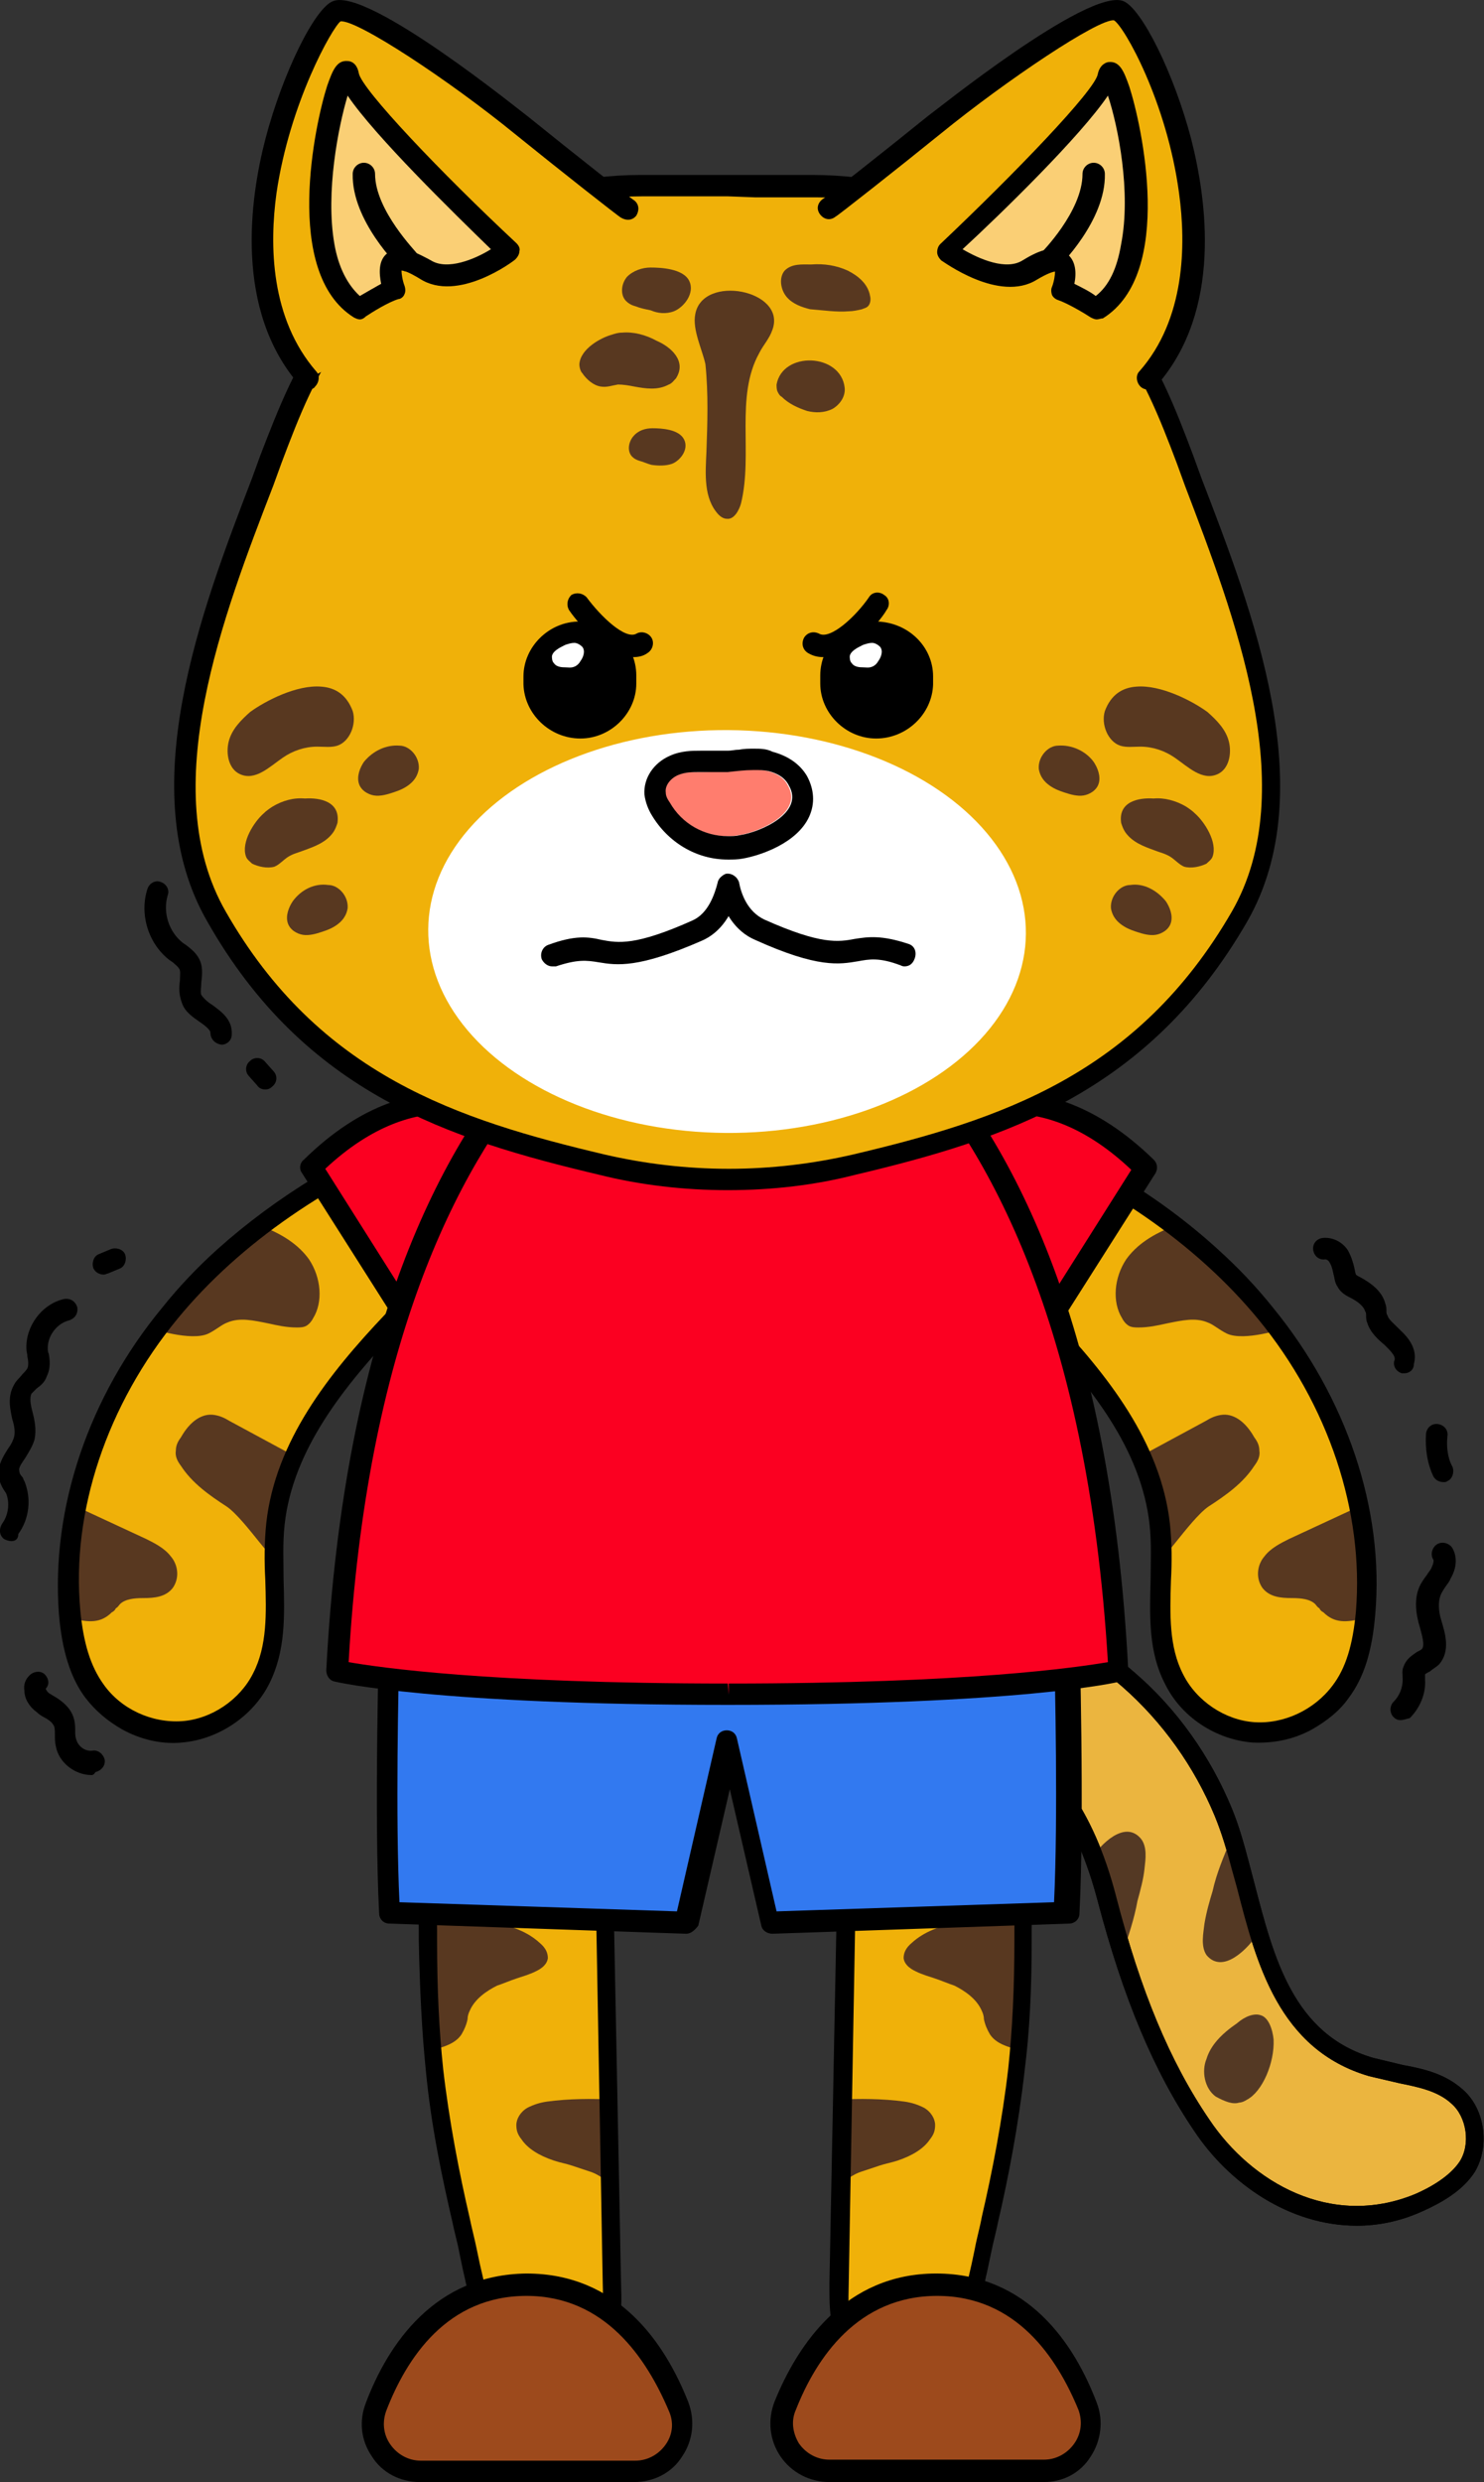 <?xml version="1.0" encoding="utf-8"?>
<!-- Generator: Adobe Illustrator 26.5.0, SVG Export Plug-In . SVG Version: 6.00 Build 0)  -->
<svg version="1.1" id="레이어_5" xmlns="http://www.w3.org/2000/svg" xmlns:xlink="http://www.w3.org/1999/xlink" x="0px"
	 y="0px" viewBox="0 0 146 244" style="enable-background:new 0 0 146 244;" xml:space="preserve">
<rect x="0" y="0" width="146" height="244" fill="#333333" stroke="none"/>
<g>
	<g>
		<g>
			<path style="fill:#EBB53F;" d="M118.2,209c4.3,6.4,12.6,11.2,21.3,7.6c1.6-0.7,3.7-1.8,4.8-3.6c1.4-2.1,0.9-5.3-1-6.9
				c-1.6-1.4-3.5-1.8-5.7-2.2c-0.9-0.2-1.8-0.4-2.7-0.6c-8.3-2.5-10.4-10.2-12.3-17.8c-0.8-2.6-1.4-5-2.2-7.2c-2-5-5.3-9.5-9.4-13.1
				c-8-7-18.9-10.1-29.1-8.3h-0.1c-4,0.7-12.2,2.2-12.3,8.3c0,2.1,0.6,3.8,1.8,4.9c2,1.8,5.7,1.9,8.3,1.5c1.3-0.2,2.6-0.3,3.7-0.6
				c4.7-0.7,9.6-1.7,14.4,0.2c5.2,1.9,9,7.3,11.1,15.6C111.3,196.1,114.3,203.2,118.2,209L118.2,209z"/>
			<path d="M133.5,218.8c-6.7,0-12.6-4.2-16-9.3l0,0c-4-5.9-7-13.1-9.5-22.6c-2.1-8-5.7-13.2-10.6-15c-4.2-1.6-8.6-0.9-12.9-0.3
				l-1,0.2c-1.1,0.2-2.2,0.4-3.8,0.6c-1.8,0.3-6.4,0.7-9-1.7c-1.4-1.3-2.1-3.2-2.1-5.6c0.1-7,9.2-8.5,13.1-9.2h0.1h0.1
				c10.3-1.8,21.5,1.3,29.7,8.5c4.2,3.6,7.5,8.3,9.6,13.4c0.7,1.7,1.2,3.5,1.7,5.4l0.5,1.9c1.9,7.3,3.8,14.9,11.7,17.2l2.9,0.7
				c2.2,0.4,4.2,0.9,5.9,2.4c2.2,1.9,2.7,5.6,1.2,8.1c-1.2,1.9-3.4,3.1-5.2,3.9C137.7,218.4,135.5,218.8,133.5,218.8z M91.6,169.1
				c2.2,0,4.3,0.3,6.5,1.1c5.4,2,9.5,7.7,11.7,16.2c2.4,9.3,5.3,16.3,9.2,22l0,0c4.1,6.1,11.9,10.7,20.2,7.3
				c1.4-0.6,3.4-1.7,4.4-3.2c1.1-1.7,0.7-4.4-0.8-5.7c-1.3-1.2-3.1-1.6-5.1-2l-3-0.7c-8.9-2.6-11.1-11.1-13-18.5l-0.5-1.8
				c-0.5-1.9-1-3.6-1.7-5.3c-2-4.8-5.1-9.2-9.1-12.7c-7.8-6.8-18.4-9.8-28.3-8H82h-0.1c-3.3,0.6-11.3,1.9-11.4,7.4
				c0,1.8,0.5,3.3,1.5,4.2c2.1,1.9,6.3,1.4,7.6,1.2c1.5-0.2,2.6-0.4,3.7-0.6l1.1-0.2C86.7,169.5,89.1,169.1,91.6,169.1z"/>
		</g>
	</g>
	<path style="fill:#543924;" d="M122.7,206.4c1.5-0.8,2.7-3.6,2.6-5.9l0,0c-0.1-1-0.5-2.2-1.3-2.4c-0.6-0.2-1.5,0.1-2.3,0.8
		c-1.6,1.1-2.6,2.2-3,3.5c-0.5,1.2-0.2,2.9,0.9,3.7c0.9,0.5,1.7,0.8,2.3,0.6C122.1,206.7,122.4,206.6,122.7,206.4z"/>
	<path style="fill:#543924;" d="M123.6,190.3c-0.9,1.3-3.3,3.8-4.9,1.9c-0.6-0.9-0.3-2.2-0.2-3.1c0.2-1.2,0.5-2.2,0.8-3.2
		c0.4-1.8,1.1-3.4,1.8-5.1"/>
	<path style="fill:#543924;" d="M107.4,182.7c0.8-1.3,3.2-3.8,4.8-2c0.7,0.8,0.5,2.1,0.4,3c-0.1,1-0.4,2.1-0.7,3.2
		c-0.3,1.7-0.9,3.5-1.5,5.2"/>
	<g>
		<path d="M133.5,218.8c-6.7,0-12.6-4.2-16-9.3l0,0c-4-5.9-7-13.1-9.5-22.6c-2.1-8-5.7-13.2-10.6-15c-4.2-1.6-8.6-0.9-12.9-0.3
			l-1,0.2c-1.1,0.2-2.2,0.4-3.8,0.6c-1.8,0.3-6.4,0.7-9-1.7c-1.4-1.3-2.1-3.2-2.1-5.6c0.1-7,9.2-8.5,13.1-9.2h0.1h0.1
			c10.3-1.8,21.5,1.3,29.7,8.5c4.2,3.6,7.5,8.3,9.6,13.4c0.7,1.7,1.2,3.5,1.7,5.4l0.5,1.9c1.9,7.3,3.8,14.9,11.7,17.2l2.9,0.7
			c2.2,0.4,4.2,0.9,5.9,2.4c2.2,1.9,2.7,5.6,1.2,8.1c-1.2,1.9-3.4,3.1-5.2,3.9C137.7,218.4,135.5,218.8,133.5,218.8z M91.6,169.1
			c2.2,0,4.3,0.3,6.5,1.1c5.4,2,9.5,7.7,11.7,16.2c2.4,9.3,5.3,16.3,9.2,22l0,0c4.1,6.1,11.9,10.7,20.2,7.3c1.4-0.6,3.4-1.7,4.4-3.2
			c1.1-1.7,0.7-4.4-0.8-5.7c-1.3-1.2-3.1-1.6-5.1-2l-3-0.7c-8.9-2.6-11.1-11.1-13-18.5l-0.5-1.8c-0.5-1.9-1-3.6-1.7-5.3
			c-2-4.8-5.1-9.2-9.1-12.7c-7.8-6.8-18.4-9.8-28.3-8H82h-0.1c-3.3,0.6-11.3,1.9-11.4,7.4c0,1.8,0.5,3.3,1.5,4.2
			c2.1,1.9,6.3,1.4,7.6,1.2c1.5-0.2,2.6-0.4,3.7-0.6l1.1-0.2C86.7,169.5,89.1,169.1,91.6,169.1z"/>
	</g>
</g>
<g>
	<path style="fill:#F0B109;" d="M48.9,109.6c-2.1-0.1-4.3,0.7-6.1,1.4c-10.8,4.3-19.8,10.5-26,18c-7.1,8.7-10.7,19.4-9.9,29.5
		c0.3,3.4,1.1,5.9,2.4,7.8c1.9,2.7,5.3,4.2,8.5,4c3.3-0.3,6.3-2.3,7.8-5.2s1.4-6.2,1.3-9.7c0-1.8-0.1-3.7,0.1-5.5
		c0.8-7.7,6-14.1,11.4-19.9l0,0l1-1.1c3.1-3.3,6.3-6.7,9.8-9.5c0.5-0.4,1-0.7,1.5-1.1c2.6-1.8,4.3-3.2,3-5.8c-0.4-0.8-1.1-1.5-2.1-2
		C50.9,110,49.9,109.7,48.9,109.6z"/>
	<path style="fill:#583820;" d="M14.9,130.6c0,0,3.9,1.3,5.6,0.5c0.4-0.2,0.7-0.4,1-0.6c0.3-0.2,0.6-0.4,0.9-0.5
		c1.2-0.5,2.5-0.2,4,0.1c0.9,0.2,1.8,0.4,2.8,0.4c0.3,0,0.7,0,1-0.2s0.5-0.5,0.6-0.7c1-1.6,0.8-4-0.4-5.8c-1-1.4-2.6-2.5-4.8-3.3
		L14.9,130.6"/>
	<path style="fill:#583820;" d="M26.9,152.6c0.6,2.1-2.7-3.2-4.6-4.5c-1.7-1.1-3.4-2.3-4.5-4c-0.3-0.4-0.6-0.9-0.5-1.5
		c0-0.5,0.2-0.9,0.5-1.3c0.9-1.6,2.1-2.4,3.3-2.2c0.6,0.1,1,0.3,1.5,0.6l5,2.7l1.5,0.8C29,143.1,26.3,150.5,26.9,152.6z"/>
	<path style="fill:#583820;" d="M7.5,148.1l6.9,3.2c0.8,0.4,1.8,0.9,2.4,1.7c0.7,0.8,0.9,2.1,0.2,3.1c-0.7,0.9-1.8,1-2.9,1
		c-0.9,0-1.8,0.1-2.3,0.6c-0.1,0.1-0.2,0.3-0.4,0.4c-0.1,0.2-0.2,0.3-0.4,0.4c-1.1,1.1-2.3,1-3.9,0.6C7.3,159.1,6.9,153.3,7.5,148.1
		z"/>
	<path d="M21.4,122.8c5.7-5.1,12.8-9.5,21-12.7c1.9-0.8,4.2-1.6,6.5-1.5c2.5,0.1,4.9,1.4,5.8,3.4c1.7,3.5-1.1,5.4-3.3,7
		c-0.5,0.4-1,0.7-1.5,1.1c-3.4,2.8-6.6,6.2-9.7,9.4l-1,1.1c-5.3,5.6-10.4,11.9-11.2,19.3c-0.2,1.8-0.1,3.6-0.1,5.4
		c0.1,3.6,0.2,7-1.4,10.2s-5,5.5-8.6,5.8c-2,0.2-4.1-0.3-5.9-1.3c-1.4-0.8-2.6-1.8-3.6-3.1c-1.5-2-2.3-4.7-2.6-8.2
		C5,148.3,8.7,137.3,16,128.5C17.6,126.5,19.4,124.6,21.4,122.8 M48.8,110.6c-1.9-0.1-4,0.7-5.7,1.3c-10.6,4.2-19.5,10.3-25.6,17.7
		c-7,8.5-10.5,19-9.6,28.7c0.3,3.2,1,5.5,2.3,7.3c1.7,2.4,4.7,3.8,7.7,3.6c2.9-0.2,5.7-2.1,7-4.7c1.4-2.7,1.3-5.9,1.2-9.2
		c-0.1-1.8-0.1-3.7,0.1-5.6c0.9-8,6.1-14.6,11.7-20.5l1-1.1c3.1-3.3,6.3-6.7,9.8-9.6c0.5-0.4,1-0.8,1.6-1.2c3-2.1,3.5-2.9,2.7-4.5
		c-0.3-0.6-0.9-1.2-1.6-1.6C50.6,110.9,49.7,110.7,48.8,110.6z"/>
</g>
<g>
	<path style="fill:#F0B109;" d="M89.4,110.4c-0.9,0.5-1.6,1.2-2.1,2c-1.2,2.5,0.4,3.9,3,5.8c0.5,0.4,1.1,0.7,1.5,1.1
		c3.5,2.9,6.7,6.2,9.8,9.5l1,1.1l0,0c5.4,5.8,10.6,12.2,11.4,19.9c0.2,1.8,0.1,3.7,0.1,5.5c-0.1,3.5-0.2,6.8,1.3,9.7s4.6,5,7.8,5.2
		c3.3,0.3,6.6-1.3,8.5-4c1.4-1.9,2.1-4.4,2.4-7.8c0.9-10-2.7-20.8-9.9-29.5c-6.2-7.5-15.2-13.8-26-18c-1.8-0.7-4-1.5-6.1-1.4
		C91.3,109.7,90.3,110,89.4,110.4z"/>
	<path style="fill:#583820;" d="M126.3,130.6c0,0-3.9,1.3-5.6,0.5c-0.4-0.2-0.7-0.4-1-0.6c-0.3-0.2-0.6-0.4-0.9-0.5
		c-1.2-0.5-2.5-0.2-4,0.1c-0.9,0.2-1.8,0.4-2.8,0.4c-0.3,0-0.7,0-1-0.2s-0.5-0.5-0.6-0.7c-1-1.6-0.8-4,0.4-5.8
		c1-1.4,2.6-2.5,4.8-3.3L126.3,130.6"/>
	<path style="fill:#583820;" d="M114.3,152.6c-0.6,2.1,2.7-3.2,4.6-4.5c1.7-1.1,3.4-2.3,4.5-4c0.3-0.4,0.6-0.9,0.5-1.5
		c0-0.5-0.2-0.9-0.5-1.3c-0.9-1.6-2.1-2.4-3.3-2.2c-0.6,0.1-1,0.3-1.5,0.6l-5,2.7l-1.5,0.8C112.2,143.1,114.9,150.5,114.3,152.6z"/>
	<path style="fill:#583820;" d="M133.7,148.1l-6.9,3.2c-0.8,0.4-1.8,0.9-2.4,1.7c-0.7,0.8-0.9,2.1-0.2,3.1c0.7,0.9,1.8,1,2.9,1
		c0.9,0,1.8,0.1,2.3,0.6c0.1,0.1,0.2,0.3,0.4,0.4c0.1,0.2,0.2,0.3,0.4,0.4c1.1,1.1,2.3,1,3.9,0.6
		C133.9,159.1,134.3,153.3,133.7,148.1z"/>
	<path d="M119.8,122.8c2,1.8,3.8,3.7,5.4,5.7c7.3,8.9,11,19.9,10.1,30.2c-0.3,3.6-1.1,6.2-2.6,8.2c-0.9,1.3-2.2,2.3-3.6,3.1
		c-1.8,1-3.8,1.4-5.9,1.3c-3.6-0.3-7-2.5-8.6-5.8c-1.6-3.1-1.5-6.5-1.4-10.2c0-1.8,0.1-3.6-0.1-5.4c-0.8-7.4-5.8-13.7-11.2-19.3
		l-1-1.1c-3.1-3.2-6.2-6.6-9.7-9.4c-0.4-0.4-0.9-0.7-1.5-1.1c-2.2-1.6-5.1-3.5-3.3-7c0.9-1.9,3.3-3.3,5.8-3.4
		c2.3-0.1,4.6,0.7,6.5,1.5C107,113.3,114.1,117.6,119.8,122.8 M89.9,111.3c-0.8,0.4-1.3,1-1.6,1.6c-0.8,1.6-0.3,2.4,2.7,4.5
		c0.6,0.4,1.1,0.8,1.6,1.2c3.5,2.9,6.7,6.3,9.8,9.6l1,1.1c5.6,5.9,10.8,12.5,11.7,20.5c0.2,1.9,0.2,3.8,0.1,5.6
		c-0.1,3.3-0.2,6.5,1.2,9.2c1.3,2.6,4.1,4.5,7,4.7s5.9-1.2,7.7-3.6c1.3-1.7,2-4,2.3-7.3c0.8-9.8-2.7-20.3-9.6-28.7
		c-6.1-7.4-14.9-13.5-25.6-17.7c-1.8-0.7-3.8-1.4-5.7-1.3C91.5,110.7,90.6,110.9,89.9,111.3z"/>
</g>
<g>
	<g>
		<path style="fill:#F0B109;" d="M42.2,178.5c-0.1,0.7-0.2,3.3-0.1,11.2c0,0.5,0,0.9,0,1c0,4.9,0.2,9,0.7,12.8
			c0.6,5.3,1.6,10.4,2.6,14.7c0.2,1,0.5,2.1,0.7,3.1c0.4,2,0.9,4,1.4,6c0.5,1.9,1.6,3.4,3.2,4.3c1.8,1,4,1.1,6.3,0.4
			c3.4-1.1,3.3-4.5,3.2-7.5l-0.8-45.4C54.7,177.8,48,177.6,42.2,178.5z"/>
		<path style="fill:#583820;" d="M42.1,188.9c1.6-0.1,4.7-0.1,6.3,0.1c1.9,0.3,3.5,0.9,4.7,2c0.6,0.5,0.8,1,0.8,1.5
			c-0.1,0.8-1,1.2-1.2,1.3c-0.6,0.3-1.3,0.5-1.9,0.7c-0.6,0.2-1.3,0.5-1.9,0.7c-1,0.5-2.2,1.3-2.7,2.5c-0.1,0.2-0.2,0.5-0.2,0.8
			c-0.1,0.5-0.3,1-0.6,1.5c-0.6,0.9-1.7,1.2-2.7,1.5L42.1,188.9z"/>
		<path style="fill:#583820;" d="M59.9,215.3v-0.1c0-0.9-1.2-1.5-1.8-1.7s-1.2-0.4-1.8-0.6c-0.6-0.2-1.2-0.3-1.8-0.5
			c-1.5-0.5-2.6-1.2-3.2-2.1c-0.4-0.5-0.5-0.9-0.5-1.4c0-0.6,0.4-1.3,1.1-1.7c0.6-0.3,1.2-0.5,1.9-0.6c2.2-0.3,4.4-0.3,6.6-0.2
			L59.9,215.3z"/>
		<path d="M54.2,233.4c-1.4,0-2.7-0.3-3.9-1c-1.8-1-3.1-2.7-3.7-4.8c-0.5-2-1-4.1-1.4-6.1c-0.2-1.1-0.5-2.1-0.7-3.1
			c-1-4.3-2.1-9.5-2.6-14.8c-0.4-3.9-0.6-8-0.7-12.9v-1c-0.1-6.6-0.1-10.3,0.1-11.4l0.1-0.6l0.6-0.1c5.9-1,12.7-0.7,17.6,0.6
			l0.6,0.2l0.9,46.1c0.1,3,0.2,7.1-3.9,8.4C56.2,233.3,55.2,233.4,54.2,233.4z M43,179.3c-0.1,1.1-0.1,3.8,0,10.4v1
			c0,4.9,0.2,8.9,0.6,12.7c0.6,5.2,1.6,10.3,2.6,14.6c0.2,1,0.5,2.1,0.7,3.1c0.4,2,0.9,4,1.4,6c0.4,1.7,1.4,3,2.8,3.7
			c1.5,0.9,3.5,1,5.6,0.3c2.6-0.8,2.7-3.2,2.6-6.6l-0.8-44.8C54.2,178.8,48.2,178.6,43,179.3z"/>
	</g>
	<g>
		<path style="fill:#9D4A1C;" d="M41.3,242.9h21.1c3.3,0,5.6-3.3,4.3-6.4c-2.1-5.3-6.5-11.9-15-11.9s-12.7,6.7-14.8,12
			C35.8,239.6,38,242.9,41.3,242.9z"/>
		<path d="M62.4,244H41.3c-1.9,0-3.7-0.9-4.7-2.5c-1.1-1.6-1.3-3.5-0.6-5.3c2.2-5.8,6.8-12.6,15.8-12.7l0,0c9,0,13.6,6.8,15.9,12.6
			c0.7,1.8,0.5,3.8-0.6,5.4C66.1,243.1,64.3,244,62.4,244z M51.8,225.7C51.7,225.7,51.7,225.7,51.8,225.7C44,225.7,40,231.8,38,237
			c-0.4,1.1-0.3,2.3,0.4,3.3s1.8,1.6,3,1.6h21.1c1.2,0,2.3-0.6,3-1.6s0.8-2.2,0.3-3.3C63.6,231.8,59.5,225.7,51.8,225.7z"/>
	</g>
</g>
<g>
	<g>
		<path style="fill:#F0B109;" d="M83.4,179.1l-0.8,45.4c-0.1,3-0.2,6.4,3.2,7.5c2.3,0.7,4.5,0.6,6.3-0.4c1.6-0.9,2.7-2.4,3.2-4.3
			c0.5-2,1-4.1,1.4-6c0.2-1,0.4-2.1,0.7-3.1c1-4.3,2.1-9.4,2.6-14.7c0.4-3.8,0.6-7.9,0.7-12.8c0-0.2,0-0.5,0-1
			c0.2-7.9,0.1-10.5-0.1-11.2C94.8,177.6,88.1,177.8,83.4,179.1z"/>
		<path style="fill:#583820;" d="M100.7,188.9c-1.6-0.1-4.7-0.1-6.3,0.1c-1.9,0.3-3.5,0.9-4.7,2c-0.6,0.5-0.8,1-0.8,1.5
			c0.1,0.8,1,1.2,1.2,1.3c0.6,0.3,1.3,0.5,1.9,0.7s1.3,0.5,1.9,0.7c1,0.5,2.2,1.3,2.7,2.5c0.1,0.2,0.2,0.5,0.2,0.8
			c0.1,0.5,0.3,1,0.6,1.5c0.6,0.9,1.7,1.2,2.7,1.5L100.7,188.9z"/>
		<path style="fill:#583820;" d="M82.9,215.3v-0.1c0-0.9,1.2-1.5,1.8-1.7c0.6-0.2,1.2-0.4,1.8-0.6c0.6-0.2,1.2-0.3,1.8-0.5
			c1.5-0.5,2.6-1.2,3.2-2.1c0.4-0.5,0.5-0.9,0.5-1.4c0-0.6-0.4-1.3-1.1-1.7c-0.6-0.3-1.2-0.5-1.9-0.6c-2.2-0.3-4.4-0.3-6.6-0.2
			L82.9,215.3z"/>
		<path d="M88.6,233.4c-1,0-2.1-0.2-3.1-0.5c-4-1.3-3.9-5.4-3.9-8.4l0.9-46.1l0.6-0.2c4.9-1.3,11.6-1.6,17.6-0.6l0.6,0.1l0.1,0.6
			c0.2,1,0.2,4.7,0.1,11.4v1c0,4.9-0.2,9-0.7,12.9c-0.6,5.3-1.6,10.5-2.6,14.8c-0.2,1-0.5,2.1-0.7,3.1c-0.4,2-0.9,4.1-1.4,6.1
			c-0.6,2.2-1.8,3.8-3.7,4.8C91.4,233.1,90,233.4,88.6,233.4z M84.3,179.8l-0.8,44.7c-0.1,3.5,0,5.8,2.6,6.6c2.1,0.7,4,0.5,5.6-0.3
			c1.4-0.8,2.3-2,2.8-3.7c0.5-2,1-4,1.4-6c0.2-1.1,0.5-2.1,0.7-3.2c1-4.3,2-9.4,2.6-14.6c0.4-3.8,0.6-7.8,0.6-12.7v-1
			c0.1-6.5,0.1-9.3,0-10.4C94.6,178.6,88.6,178.8,84.3,179.8z"/>
	</g>
	<g>
		<path style="fill:#9D4A1C;" d="M102.7,242.9H81.6c-3.3,0-5.6-3.3-4.3-6.4c2.1-5.3,6.5-11.9,15-11.9s12.7,6.7,14.8,12
			C108.2,239.6,105.9,242.9,102.7,242.9z"/>
		<path d="M102.7,244H81.6c-1.9,0-3.7-0.9-4.8-2.5c-1.1-1.6-1.3-3.6-0.6-5.4c2.3-5.7,7-12.6,15.9-12.6l0,0c9,0,13.6,6.9,15.8,12.7
			c0.7,1.8,0.4,3.8-0.6,5.3C106.3,243.1,104.6,244,102.7,244z M92.2,225.7c-7.8,0-11.9,6.1-13.9,11.2c-0.5,1.1-0.3,2.3,0.3,3.3
			c0.7,1,1.8,1.6,3,1.6h21.1c1.2,0,2.3-0.6,3-1.6s0.8-2.2,0.4-3.3C104,231.8,100,225.7,92.2,225.7L92.2,225.7z"/>
	</g>
</g>
<g>
	<path style="fill:#3279F0;" d="M71.6,171.2L67.5,189l-29.2-1c-0.5-9.7,0-27.5,0-27.5H105c0,0,0.5,17.8,0,27.5l-29.2,1L71.6,171.2"
		/>
	<path d="M67.5,190.1C67.4,190.1,67.4,190.1,67.5,190.1l-29.2-1c-0.6,0-1-0.5-1-1c-0.5-9.6,0-27.4,0-27.6c0-0.6,0.5-1,1.1-1h66.7
		c0.6,0,1.1,0.5,1.1,1c0,0.2,0.5,18,0,27.6c0,0.6-0.5,1-1,1l-29.2,1c-0.5,0-1-0.3-1.1-0.8l-3.1-13.4l-3.1,13.4
		C68.4,189.7,68,190.1,67.5,190.1z M39.3,187l27.3,0.9l3.9-17c0.1-0.5,0.5-0.8,1-0.8l0,0c0.5,0,0.9,0.3,1,0.8l3.9,17l27.3-0.9
		c0.4-8.3,0.1-21.6,0-25.4H39.3C39.2,165.4,38.9,178.7,39.3,187z"/>
</g>
<g>
	<path style="fill:#FB0021;" d="M92.7,110.3c0,0,9-6.4,20,4.5l-10.1,15.9C102.6,130.7,83.7,122.3,92.7,110.3z"/>
	<path d="M102.6,131.7c-0.1,0-0.3,0-0.4-0.1c-0.4-0.2-10.6-4.8-12.6-12.4c-0.8-3.2-0.1-6.5,2.3-9.6c0.1-0.1,0.1-0.2,0.2-0.2
		c0.1-0.1,9.8-6.7,21.4,4.6c0.4,0.4,0.4,0.9,0.2,1.3l-10.1,15.9C103.3,131.6,102.9,131.7,102.6,131.7z M93.4,111.1
		c-1.9,2.6-2.5,5.1-1.8,7.7c1.4,5.4,8.2,9.4,10.6,10.6l9.1-14.4C102,106.2,94.5,110.4,93.4,111.1z"/>
</g>
<g>
	<path style="fill:#FB0021;" d="M50.6,110.3c0,0-9-6.4-20,4.5l10.1,15.9C40.7,130.7,59.6,122.3,50.6,110.3z"/>
	<path d="M40.7,131.7c-0.4,0-0.7-0.2-0.9-0.5l-10.1-15.9c-0.3-0.4-0.2-1,0.2-1.3c11.5-11.3,21.3-4.6,21.4-4.6
		c0.1,0.1,0.2,0.1,0.2,0.2c2.4,3.2,3.1,6.4,2.3,9.6c-2,7.6-12.2,12.2-12.6,12.4C41,131.7,40.9,131.7,40.7,131.7z M32,114.9l9.1,14.4
		c2.4-1.2,9.2-5.2,10.6-10.6c0.7-2.5,0-5.1-1.8-7.7C48.8,110.4,41.3,106.2,32,114.9z"/>
</g>
<g>
	<path style="fill:#FB0021;" d="M71.6,166.5c28.9,0,38.4-2.3,38.4-2.3c-3.5-66.7-38.4-72.4-38.4-72.4s-34.9,5.7-38.4,72.4
		C33.2,164.2,42.7,166.5,71.6,166.5L71.6,166.5L71.6,166.5L71.6,166.5L71.6,166.5z"/>
	<path d="M71.6,167.6L71.6,167.6L71.6,167.6c-28.7,0-38.3-2.2-38.7-2.3c-0.5-0.1-0.8-0.6-0.8-1.1C35.6,97.4,70,91,71.4,90.8
		c0.1,0,0.2,0,0.3,0c1.5,0.2,35.9,6.6,39.3,73.4c0,0.5-0.3,1-0.8,1.1C109.9,165.4,100.3,167.6,71.6,167.6z M34.3,163.4
		c2.9,0.5,13.6,2.1,37.3,2.1l0.1,1.1v-1.1c23.7,0,34.3-1.6,37.3-2.1c-2-33.4-12-50.8-20.1-59.5s-16-10.7-17.3-11
		C69,93.5,37.8,101.7,34.3,163.4z"/>
</g>
<g>
	<g>
		<path style="fill:#F0B109;" d="M116.6,45.2c-1.8-4.6-3.6-9.3-6.7-13.1c-7.3-8.9-19.4-13.8-29.8-13.8c-2.8,0-5.6,0-8.5-0.1
			c-2.8,0-5.7,0.1-8.5,0.1c-10.4,0-22.5,4.9-29.8,13.8c-3.1,3.7-4.9,8.4-6.7,13.1C21.8,58,13.7,77,21.3,90.1
			c9.3,16.2,23,20.8,37.9,24.4c4.1,1,8.2,1.4,12.4,1.4s8.3-0.5,12.4-1.4c15-3.5,28.6-8.1,37.9-24.4C129.6,77,121.5,58,116.6,45.2z"
			/>
		<path d="M71.6,117c-4.3,0-8.6-0.5-12.6-1.5c-14.8-3.5-29-8-38.6-24.9C13,77.8,19.8,60,24.8,47l0.8-2.2c1.7-4.4,3.6-9.4,6.8-13.4
			c7.1-8.6,19.1-14.2,30.6-14.2c2,0,4,0,6,0h2.5H74c2,0,4,0,6,0c11.5,0,23.6,5.6,30.6,14.2c3.2,3.9,5.1,8.9,6.8,13.4l0,0l0.8,2.2
			c5,13,11.9,30.7,4.5,43.6c-9.7,16.8-23.8,21.4-38.6,24.9C80.2,116.5,76,117,71.6,117z M71.6,19.3h-2.4c-2,0-4,0-6,0
			c-10.9,0-22.3,5.3-29,13.4c-3,3.6-4.8,8.3-6.5,12.8l-0.8,2.2C22,60.4,15.3,77.6,22.2,89.6c9.2,16.1,22.9,20.5,37.3,23.9
			c3.9,0.9,8,1.4,12.2,1.4s8.3-0.5,12.2-1.4c14.4-3.4,28-7.8,37.3-23.9c6.9-12,0.2-29.2-4.6-41.8l-0.8-2.2
			c-1.7-4.5-3.5-9.1-6.5-12.8c-6.7-8.2-18.1-13.4-29-13.4c-2,0-4,0-6,0L71.6,19.3z"/>
	</g>
	<g>
		<g>
			<path style="fill-rule:evenodd;clip-rule:evenodd;" d="M57.1,72.6L57.1,72.6c3,0,5.5-2.5,5.5-5.4v-0.8c0-3-2.5-5.4-5.6-5.3
				c-3,0-5.5,2.5-5.5,5.4v0.8C51.6,70.2,54.1,72.6,57.1,72.6"/>
		</g>
	</g>
	
		<ellipse transform="matrix(7.736051e-03 -1 1 7.736051e-03 -20.624 162.465)" style="fill:#FFFFFF;" cx="71.6" cy="91.6" rx="19.8" ry="29.4"/>
	<g>
		<path style="fill-rule:evenodd;clip-rule:evenodd;fill:#FF7D6E;" d="M71.6,75.8c1.3,0,2.6-0.3,3.9,0c0.8,0.2,1.6,0.6,2,1.4
			c1.6,2.7-2.8,4.6-4.8,4.9c-2.8,0.5-5.4-0.8-6.9-3.2c-0.2-0.3-0.4-0.6-0.4-1c-0.1-0.7,0.5-1.4,1.2-1.7c0.7-0.3,1.4-0.3,2.2-0.3
			C69.8,75.9,70.7,75.8,71.6,75.8z"/>
		<path d="M74.2,75.7c0.5,0,0.9,0,1.4,0.1c0.8,0.2,1.6,0.6,2,1.4c1.6,2.7-2.8,4.6-4.8,4.9c-0.4,0.1-0.8,0.1-1.2,0.1
			c-2.3,0-4.5-1.2-5.7-3.3c-0.2-0.3-0.4-0.6-0.4-1c-0.1-0.7,0.5-1.4,1.2-1.7c0.7-0.3,1.4-0.3,2.2-0.3c0.9,0,1.8,0,2.7,0
			C72.5,75.8,73.3,75.7,74.2,75.7 M74.2,73.6L74.2,73.6c-0.5,0-1,0-1.5,0.1c-0.4,0-0.7,0.1-1.1,0.1h-1.2h-1.5c-0.8,0-1.9,0-3,0.5
			c-1.6,0.7-2.6,2.2-2.5,3.8c0.1,0.8,0.4,1.5,0.7,2c1.6,2.7,4.4,4.4,7.5,4.4c0.5,0,1,0,1.5-0.1c1.7-0.3,5.3-1.5,6.5-4.1
			c0.6-1.3,0.5-2.7-0.2-4c-0.7-1.2-1.9-2-3.4-2.4C75.4,73.6,74.8,73.6,74.2,73.6L74.2,73.6z"/>
	</g>
	<g>
		<path d="M54.3,95c-0.4,0-0.8-0.3-1-0.7c-0.2-0.6,0.1-1.2,0.6-1.4c2.7-1,4-0.8,5.3-0.5c1.6,0.3,3.3,0.6,8.9-1.9
			c1.6-0.7,2.2-2.6,2.5-3.7c0.1-0.6,0.7-0.9,1.3-0.8c0.6,0.1,0.9,0.7,0.8,1.3c-0.5,2.5-1.8,4.4-3.7,5.2c-6.2,2.7-8.3,2.4-10.1,2.1
			c-1.2-0.2-2.1-0.3-4.2,0.4C54.5,95,54.4,95,54.3,95z"/>
	</g>
	<g>
		<path d="M89,95c-0.1,0-0.2,0-0.4-0.1c-2.1-0.8-3.1-0.6-4.2-0.4c-1.8,0.3-3.9,0.7-10.1-2.1c-1.9-0.8-3.2-2.7-3.7-5.2
			c-0.1-0.6,0.3-1.1,0.8-1.3c0.6-0.1,1.1,0.3,1.3,0.8c0.2,1.1,0.8,2.9,2.5,3.7c5.6,2.5,7.3,2.2,8.9,1.9c1.3-0.2,2.6-0.4,5.3,0.5
			c0.6,0.2,0.8,0.8,0.6,1.4C89.8,94.8,89.4,95,89,95z"/>
	</g>
	<g>
		<path style="fill:#F0B109;" d="M61.7,20.6c0,0-6.1-4.8-10.4-8.2S35.5,0.3,33.2,1.1s-13.4,24.1-2.8,36.1"/>
		<path d="M30.3,38.3c-0.3,0-0.6-0.1-0.8-0.4c-6.5-7.4-4.9-18.4-3.4-24.2c1.7-6.5,4.9-13,6.7-13.6C36.3-1.2,51.3,11,52,11.5
			c4.2,3.4,10.3,8.2,10.4,8.2c0.5,0.4,0.5,1,0.2,1.5c-0.4,0.5-1,0.5-1.5,0.2c-0.1,0-6.2-4.8-10.4-8.2C44.2,7.9,35.1,1.9,33.5,2.1
			c-0.8,0.6-5,8-6.3,16.9c-0.7,5.1-0.6,12.3,3.9,17.5c0.4,0.4,0.3,1.1-0.1,1.5C30.9,38.2,30.6,38.3,30.3,38.3z"/>
	</g>
	<g>
		<path style="fill:#FACF75;" d="M50.2,24.6c0,0-15.4-14.5-15.9-17.4c-0.4-2.8-6.7,18.1,1.1,23c0,0,2.2-1.4,3.5-1.8
			c0,0-1.9-5.1,3.1-2C45.1,28.5,50.2,24.6,50.2,24.6z"/>
		<path d="M35.4,31.4c-0.2,0-0.4-0.1-0.6-0.2c-7-4.4-3.8-19.1-2.6-22.8c0.5-1.4,0.9-2.5,2-2.4c0.2,0,0.9,0.1,1.1,1.2
			c0.3,1.6,8.1,9.8,15.5,16.7c0.2,0.2,0.4,0.5,0.3,0.8c0,0.3-0.2,0.6-0.4,0.8c-0.2,0.2-5.7,4.3-9.4,1.9c-1-0.6-1.5-0.8-1.8-0.8
			c0,0.3,0.1,1,0.3,1.5c0.1,0.3,0.1,0.6,0,0.8c-0.1,0.3-0.4,0.5-0.6,0.5c-1,0.3-2.6,1.3-3.2,1.7C35.8,31.3,35.6,31.4,35.4,31.4z
			 M34.2,9.4c-0.9,3-2.2,9.5-1.3,14.6c0.4,2.3,1.3,4,2.5,5.1c0.5-0.3,1.4-0.8,2.1-1.2c-0.2-1-0.3-2.3,0.6-3c1.2-1,3,0,4.3,0.7
			c1.6,1,4.3-0.1,5.9-1.1C44.7,21,36.9,13.4,34.2,9.4z"/>
	</g>
	<g>
		<path style="fill:#FF7D6E;" d="M40.1,25.6c0,0-4.5-4.4-4.4-8.5"/>
		<path d="M40.1,26.7c-0.3,0-0.5-0.1-0.7-0.3c-0.2-0.2-4.8-4.7-4.7-9.3c0-0.6,0.5-1.1,1.1-1.1s1.1,0.5,1.1,1.1
			c0,3.6,4.1,7.7,4.1,7.8c0.4,0.4,0.4,1.1,0,1.5C40.6,26.6,40.3,26.7,40.1,26.7z"/>
	</g>
	<g>
		<path style="fill:#F0B109;" d="M81.6,20.6c0,0,6.1-4.8,10.4-8.2s15.9-12.1,18.1-11.2c2.3,0.8,13.4,24.1,2.8,36.1"/>
		<path d="M112.9,38.3c-0.2,0-0.5-0.1-0.7-0.3c-0.4-0.4-0.5-1.1-0.1-1.5c4.5-5.1,4.6-12.4,3.9-17.5c-1.2-9-5.4-16.4-6.4-17
			c-1.5-0.2-10.6,5.9-17,11.1c-4.2,3.4-10.3,8.2-10.4,8.2c-0.5,0.4-1.1,0.3-1.5-0.2s-0.3-1.1,0.2-1.5c0.1,0,6.2-4.8,10.4-8.2
			C91.9,11,107-1.2,110.5,0.1c1.8,0.7,5,7.1,6.7,13.6c1.5,5.9,3.1,16.8-3.4,24.2C113.5,38.2,113.2,38.3,112.9,38.3z"/>
	</g>
	<g>
		<path style="fill:#FACF75;" d="M93.1,24.6c0,0,15.4-14.5,15.9-17.4c0.4-2.8,6.7,18.1-1.1,23c0,0-2.2-1.4-3.5-1.8
			c0,0,1.9-5.1-3.1-2C98.2,28.5,93.1,24.6,93.1,24.6z"/>
		<path d="M107.9,31.4c-0.2,0-0.4-0.1-0.6-0.2c-0.6-0.4-2.3-1.4-3.2-1.7c-0.3-0.1-0.5-0.3-0.6-0.5c-0.1-0.3-0.1-0.6,0-0.8
			c0.2-0.5,0.3-1.2,0.3-1.5c-0.2,0-0.8,0.2-1.8,0.8c-3.7,2.3-9.2-1.8-9.4-1.9c-0.2-0.2-0.4-0.5-0.4-0.8s0.1-0.6,0.3-0.8
			c7.4-7,15.2-15.1,15.5-16.7c0.2-1,0.9-1.2,1.1-1.2c1.1-0.1,1.5,1,2,2.4c1.2,3.7,4.5,18.4-2.6,22.8
			C108.3,31.3,108.1,31.4,107.9,31.4z M105.7,27.9c0.8,0.4,1.6,0.8,2.1,1.2c1.3-1,2.1-2.7,2.5-5.1c1-5.1-0.3-11.6-1.3-14.6
			c-2.7,4-10.5,11.6-14.3,15.1c1.7,1,4.3,2.1,5.9,1.1c1.3-0.8,3.1-1.7,4.3-0.7C105.9,25.6,105.9,26.9,105.7,27.9z"/>
	</g>
	<g>
		<path style="fill:#FF7D6E;" d="M103.2,25.6c0,0,4.5-4.4,4.4-8.5"/>
		<path d="M103.2,26.7c-0.3,0-0.6-0.1-0.8-0.3c-0.4-0.4-0.4-1.1,0-1.5c0,0,4.1-4.1,4.1-7.8c0-0.6,0.5-1.1,1.1-1.1l0,0
			c0.6,0,1.1,0.5,1.1,1.1c0.1,4.6-4.5,9.1-4.7,9.3C103.8,26.6,103.5,26.7,103.2,26.7z"/>
	</g>
	<g>
		<g>
			<path style="fill-rule:evenodd;clip-rule:evenodd;" d="M86.2,72.6L86.2,72.6c-3,0-5.5-2.5-5.5-5.4v-0.8c0-3,2.5-5.4,5.6-5.3
				s5.5,2.5,5.5,5.4v0.8C91.7,70.2,89.2,72.6,86.2,72.6"/>
		</g>
	</g>
	<path style="fill-rule:evenodd;clip-rule:evenodd;fill:#583820;" d="M69.5,44.4c-0.1,2.2-0.3,4.6,1.2,6.2c0.2,0.2,0.5,0.4,0.8,0.4
		c0.7,0.1,1.2-0.8,1.4-1.5c1.2-4.9-0.6-10.5,1.8-14.8c0.4-0.8,1-1.4,1.3-2.3c1.4-3.9-6.9-5.5-7.6-1.5c-0.3,1.5,0.7,3.5,1,4.9
		C69.7,38.7,69.6,41.6,69.5,44.4z"/>
	<path style="fill-rule:evenodd;clip-rule:evenodd;fill:#583820;" d="M31.6,67.5c1.4,0.1,2.5,0.8,3.1,2.4c0.4,1.3-0.3,3-1.5,3.4
		c-0.6,0.2-1.3,0.1-2,0.1c-1.2,0-2.4,0.4-3.4,1.1c-1.3,0.9-2.7,2.3-4.2,1.6c-1.1-0.5-1.4-2-1.1-3.2s1.2-2.1,2.1-2.9
		C26.1,68.9,29.2,67.3,31.6,67.5z"/>
	<path style="fill-rule:evenodd;clip-rule:evenodd;fill:#583820;" d="M26.8,79.3c-0.3,0.2-0.6,0.4-0.9,0.7c-0.9,0.8-2.2,2.8-1.7,4.2
		c0.1,0.3,0.4,0.5,0.6,0.7c0.6,0.3,1.5,0.5,2.2,0.3c0.5-0.2,0.9-0.7,1.4-1s1-0.4,1.5-0.6c1.1-0.4,2.2-0.8,2.9-1.8
		c0.2-0.3,0.3-0.6,0.4-0.9c0.3-2.1-1.7-2.5-3.2-2.4C28.9,78.4,27.8,78.7,26.8,79.3z"/>
	<path style="fill-rule:evenodd;clip-rule:evenodd;fill:#583820;" d="M61.2,32.7c-0.4,0-0.7,0.1-1,0.2c-1.1,0.3-3.1,1.4-3.2,2.9
		c0,0.3,0.1,0.7,0.3,0.9c0.4,0.6,1.1,1.2,1.8,1.3c0.6,0.1,1.1-0.1,1.7-0.2c0.5,0,1.1,0.1,1.6,0.2c1.1,0.2,2.3,0.4,3.4-0.2
		c0.3-0.1,0.5-0.4,0.7-0.6c1.1-1.7-0.5-3.1-1.9-3.7C63.5,32.9,62.3,32.6,61.2,32.7z"/>
	<path style="fill-rule:evenodd;clip-rule:evenodd;fill:#583820;" d="M28.8,88.6c-0.4,0.6-0.7,1.4-0.5,2.1s0.9,1.1,1.5,1.2
		s1.3-0.1,1.9-0.3c0.6-0.2,1.1-0.4,1.6-0.8s0.8-0.9,0.9-1.5c0.1-1.2-0.9-2.3-1.9-2.3C30.9,86.8,29.6,87.5,28.8,88.6z"/>
	<path style="fill-rule:evenodd;clip-rule:evenodd;fill:#583820;" d="M35.8,74.9c-0.4,0.6-0.7,1.4-0.5,2.1s0.9,1.1,1.5,1.2
		s1.3-0.1,1.9-0.3c0.6-0.2,1.1-0.4,1.6-0.8s0.8-0.9,0.9-1.5c0.1-1.2-0.9-2.3-1.9-2.3C38,73.2,36.7,73.8,35.8,74.9z"/>
	<path style="fill-rule:evenodd;clip-rule:evenodd;fill:#583820;" d="M111.8,67.5c-1.4,0.1-2.5,0.8-3.1,2.4c-0.4,1.3,0.3,3,1.5,3.4
		c0.6,0.2,1.3,0.1,2,0.1c1.2,0,2.4,0.4,3.4,1.1c1.3,0.9,2.7,2.3,4.2,1.6c1.1-0.5,1.4-2,1.1-3.2s-1.2-2.1-2.1-2.9
		C117.3,68.9,114.2,67.3,111.8,67.5z"/>
	<path style="fill-rule:evenodd;clip-rule:evenodd;fill:#583820;" d="M116.7,79.3c0.3,0.2,0.6,0.4,0.9,0.7c0.9,0.8,2.2,2.8,1.7,4.2
		c-0.1,0.3-0.4,0.5-0.6,0.7c-0.6,0.3-1.5,0.5-2.2,0.3c-0.5-0.2-0.9-0.7-1.4-1s-1-0.4-1.5-0.6c-1.1-0.4-2.2-0.8-2.9-1.8
		c-0.2-0.3-0.3-0.6-0.4-0.9c-0.3-2.1,1.7-2.5,3.2-2.4C114.5,78.4,115.7,78.7,116.7,79.3z"/>
	<path style="fill-rule:evenodd;clip-rule:evenodd;fill:#583820;" d="M114.7,88.6c0.4,0.6,0.7,1.4,0.5,2.1s-0.9,1.1-1.5,1.2
		s-1.3-0.1-1.9-0.3c-0.6-0.2-1.1-0.4-1.6-0.8s-0.8-0.9-0.9-1.5c-0.1-1.2,0.9-2.3,1.9-2.3C112.5,86.8,113.8,87.5,114.7,88.6z"/>
	<path style="fill-rule:evenodd;clip-rule:evenodd;fill:#583820;" d="M107.6,74.9c0.4,0.6,0.7,1.4,0.5,2.1s-0.9,1.1-1.5,1.2
		s-1.3-0.1-1.9-0.3c-0.6-0.2-1.1-0.4-1.6-0.8s-0.8-0.9-0.9-1.5c-0.1-1.2,0.9-2.3,1.9-2.3C105.4,73.2,106.8,73.8,107.6,74.9z"/>
	<path style="fill-rule:evenodd;clip-rule:evenodd;fill:#583820;" d="M83.5,30.6c0.4,0,0.9-0.1,1.3-0.2c0.2-0.1,0.4-0.1,0.6-0.3
		c0.2-0.2,0.3-0.6,0.2-1c-0.2-1.2-1.2-2-2.2-2.5c-1.1-0.5-2.3-0.7-3.6-0.6c-0.9,0-1.9-0.1-2.6,0.6c-0.6,0.7-0.4,1.9,0.2,2.6
		s1.5,1,2.3,1.2C81,30.5,82.3,30.7,83.5,30.6z"/>
	<path style="fill-rule:evenodd;clip-rule:evenodd;fill:#583820;" d="M83.1,38.1c-0.4-3.4-6.1-3.6-6.7-0.3c0,0.2,0,0.5,0.1,0.7
		s0.2,0.4,0.4,0.5c0.7,0.7,1.6,1.1,2.5,1.4c0.8,0.2,1.7,0.2,2.5-0.2C82.6,39.8,83.2,39,83.1,38.1z"/>
	<path style="fill-rule:evenodd;clip-rule:evenodd;fill:#583820;" d="M66.3,30.6c1-0.4,2.1-1.8,1.5-3S65,26.3,64,26.3
		c-0.8,0-1.7,0.3-2.3,0.9c-0.6,0.7-0.7,1.8-0.1,2.4c0.2,0.2,0.5,0.4,0.9,0.5c0.5,0.2,1,0.3,1.5,0.4C64.7,30.8,65.5,30.9,66.3,30.6z"
		/>
	<path style="fill-rule:evenodd;clip-rule:evenodd;fill:#583820;" d="M66.1,45.6c0.8-0.3,1.7-1.4,1.2-2.4s-2.2-1.1-3.1-1.1
		c-0.7,0-1.4,0.2-1.9,0.8s-0.6,1.5-0.1,2c0.2,0.2,0.4,0.3,0.7,0.4c0.4,0.1,0.8,0.3,1.2,0.4C64.8,45.8,65.5,45.8,66.1,45.6z"/>
	<path style="fill:#FFFFFF;" d="M83.6,64.5c0,0.2,0,0.5,0.2,0.7c0.2,0.3,0.6,0.4,1,0.4s0.7,0.1,1.1-0.1c0.2-0.1,0.4-0.3,0.5-0.5
		c0.3-0.4,0.5-1,0.2-1.4c-0.2-0.2-0.5-0.4-0.8-0.4s-0.6,0.1-0.9,0.2C84.3,63.7,83.7,64,83.6,64.5z"/>
	<path style="fill:#FFFFFF;" d="M54.3,64.5c0,0.2,0,0.5,0.2,0.7c0.2,0.3,0.6,0.4,1,0.4s0.7,0.1,1.1-0.1c0.2-0.1,0.4-0.3,0.5-0.5
		c0.3-0.4,0.5-1,0.2-1.4c-0.2-0.2-0.5-0.4-0.8-0.4s-0.6,0.1-0.9,0.2C55,63.7,54.4,64,54.3,64.5z"/>
	<path d="M62.3,64.6c-2.9,0-5.9-4-6.3-4.6c-0.3-0.5-0.2-1.1,0.2-1.5c0.5-0.3,1.1-0.2,1.5,0.2c1.4,1.9,3.8,4.2,4.9,3.6
		c0.5-0.3,1.2-0.1,1.5,0.4s0.1,1.2-0.4,1.5C63.3,64.5,62.8,64.6,62.3,64.6z"/>
	<path d="M81,64.6c-0.5,0-1-0.1-1.5-0.4c-0.5-0.3-0.7-0.9-0.4-1.5c0.3-0.5,0.9-0.7,1.5-0.4c1.1,0.6,3.6-1.7,4.9-3.6
		c0.3-0.5,1-0.6,1.5-0.2c0.5,0.3,0.6,1,0.2,1.5C86.9,60.6,83.9,64.6,81,64.6z"/>
</g>
<g>
	<path d="M138.2,135c-0.1,0-0.2,0-0.3,0c-0.6-0.2-0.9-0.8-0.7-1.3c0.1-0.3-0.2-0.7-0.7-1.2l-0.3-0.3c-0.6-0.5-1.4-1.2-1.7-2.2
		c-0.1-0.2-0.1-0.5-0.1-0.7c0-0.1,0-0.3-0.1-0.4c-0.1-0.4-0.6-0.9-1.4-1.3c-0.4-0.2-1-0.5-1.3-1.1c-0.3-0.4-0.3-0.9-0.4-1.2
		c-0.1-0.5-0.2-0.9-0.4-1.2c-0.1-0.2-0.3-0.3-0.4-0.3c-0.6,0.1-1.1-0.3-1.2-0.9c-0.1-0.6,0.3-1.1,0.9-1.2c0.9-0.1,1.9,0.3,2.5,1.2
		c0.4,0.7,0.6,1.5,0.7,2c0,0.1,0.1,0.4,0.1,0.4c0.1,0.1,0.3,0.2,0.5,0.3c0.9,0.5,2.1,1.3,2.4,2.6c0.1,0.2,0.1,0.5,0.1,0.7
		c0,0.1,0,0.3,0.1,0.4c0.1,0.4,0.6,0.8,1,1.2l0.3,0.3c1.2,1.1,1.6,2.2,1.3,3.3C139.1,134.7,138.6,135,138.2,135z"/>
	<path d="M142,145.7c-0.4,0-0.8-0.2-1-0.6c-0.6-1.3-0.8-2.7-0.7-4.2c0.1-0.6,0.6-1,1.2-0.9c0.6,0.1,1,0.6,0.9,1.2
		c-0.1,1,0,2.1,0.5,3c0.2,0.5,0,1.2-0.5,1.4C142.3,145.7,142.2,145.7,142,145.7z"/>
	<path d="M1.1,151.5c-0.2,0-0.5-0.1-0.7-0.2c-0.5-0.4-0.5-1-0.2-1.5c0.6-0.8,0.8-2,0.4-3l-0.2-0.3c-0.2-0.3-0.4-0.7-0.5-1.2
		c-0.2-1.2,0.4-2.1,0.9-2.9c0.3-0.4,0.5-0.8,0.6-1.2c0.1-0.5,0-1.1-0.2-1.7c-0.2-1-0.5-2.2,0.2-3.4c0.2-0.4,0.6-0.7,0.8-1
		c0.2-0.2,0.4-0.4,0.5-0.6c0.1-0.2,0.1-0.7,0-1.1c0-0.3-0.1-0.5-0.1-0.8c-0.1-2.2,1.5-4.4,3.7-4.9c0.6-0.1,1.1,0.2,1.3,0.8
		c0.1,0.6-0.2,1.1-0.8,1.3c-1.2,0.3-2.1,1.5-2.1,2.7c0,0.2,0,0.4,0.1,0.6c0.1,0.6,0.2,1.4-0.2,2.2c-0.2,0.6-0.6,0.9-1,1.2
		c-0.2,0.2-0.4,0.4-0.5,0.5c-0.2,0.4-0.1,1.1,0.1,1.8c0.2,0.8,0.4,1.7,0.2,2.7c-0.2,0.7-0.6,1.3-0.9,1.8c-0.4,0.6-0.7,1-0.6,1.3
		c0,0.2,0.1,0.4,0.3,0.6c0.1,0.1,0.1,0.3,0.2,0.4c0.7,1.7,0.5,3.7-0.6,5.2C1.8,151.4,1.4,151.5,1.1,151.5z"/>
	<path d="M9,174.5c-1.6,0-3.2-1.2-3.5-2.8c-0.1-0.4-0.1-0.8-0.1-1.2s0-0.8-0.2-1c-0.1-0.2-0.5-0.5-0.9-0.7c-0.2-0.1-0.5-0.3-0.7-0.5
		c-0.7-0.5-1.2-1.3-1.2-2.1c-0.1-0.6,0.1-1.1,0.5-1.5s1.1-0.5,1.5-0.1s0.5,1,0.1,1.4c0,0.1,0.2,0.4,0.4,0.5c0.2,0.1,0.3,0.2,0.5,0.3
		c0.5,0.3,1.2,0.8,1.6,1.5c0.4,0.7,0.4,1.4,0.4,1.9c0,0.3,0,0.5,0.1,0.8c0.2,0.7,0.9,1.2,1.6,1.1c0.6-0.1,1.1,0.4,1.2,0.9
		c0.1,0.6-0.4,1.1-0.9,1.2C9.2,174.5,9.1,174.5,9,174.5z"/>
	<path d="M137.8,169.1c-0.3,0-0.5-0.1-0.7-0.3c-0.4-0.4-0.4-1.1,0-1.5c0.6-0.6,0.9-1.4,0.9-2.2c0-0.5-0.1-0.9,0.1-1.3
		c0.3-0.8,0.9-1.1,1.3-1.4c0.2-0.1,0.4-0.2,0.5-0.3c0.3-0.4,0-1.3-0.2-2.1c-0.5-1.6-0.5-2.9-0.1-3.9c0.2-0.5,0.5-0.9,0.8-1.3
		c0.1-0.2,0.3-0.4,0.4-0.6c0.2-0.4,0.3-0.8,0.2-0.9c-0.3-0.5-0.1-1.2,0.4-1.5s1.2-0.1,1.5,0.4c0.5,0.9,0.4,2-0.2,3
		c-0.1,0.3-0.3,0.5-0.5,0.8s-0.4,0.6-0.5,0.9c-0.2,0.6-0.2,1.4,0.1,2.4c0.4,1.3,0.9,3-0.2,4.3c-0.3,0.3-0.7,0.5-0.9,0.7
		c-0.2,0.1-0.4,0.2-0.5,0.3c0,0,0,0.2,0,0.3v0.2c0.1,1.4-0.5,2.8-1.5,3.8C138.3,169,138,169.1,137.8,169.1z"/>
	<path d="M21.8,102.7C21.7,102.7,21.7,102.7,21.8,102.7c-0.7-0.1-1.1-0.6-1.1-1.2c0-0.2-0.4-0.6-1-1c-0.7-0.5-1.5-1-1.8-1.9
		c-0.3-0.8-0.3-1.5-0.2-2.2c0-0.5,0.1-1-0.1-1.2c-0.1-0.2-0.4-0.4-0.6-0.6l-0.3-0.2c-2.1-1.6-3-4.5-2.2-7c0.2-0.6,0.8-0.9,1.3-0.7
		c0.6,0.2,0.9,0.8,0.7,1.3c-0.5,1.7,0.1,3.6,1.5,4.7l0.3,0.2c0.4,0.3,0.9,0.7,1.2,1.2c0.5,0.8,0.4,1.7,0.3,2.5c0,0.5-0.1,0.9,0,1.2
		c0.2,0.3,0.6,0.7,1.1,1c0.8,0.6,2,1.4,1.9,2.9C22.8,102.3,22.3,102.7,21.8,102.7z"/>
	<path d="M26.1,107.1c-0.3,0-0.6-0.1-0.8-0.4l-0.8-0.9c-0.4-0.4-0.4-1.1,0.1-1.5c0.4-0.4,1.1-0.4,1.5,0.1l0.8,0.9
		c0.4,0.4,0.4,1.1-0.1,1.5C26.6,107,26.4,107.1,26.1,107.1z"/>
	<path d="M10.2,125.3c-0.4,0-0.8-0.2-1-0.6c-0.2-0.5,0-1.2,0.5-1.4l1.2-0.5c0.5-0.2,1.2,0,1.4,0.5s0,1.2-0.5,1.4l-1.2,0.5
		C10.5,125.2,10.4,125.3,10.2,125.3z"/>
</g>
</svg>
